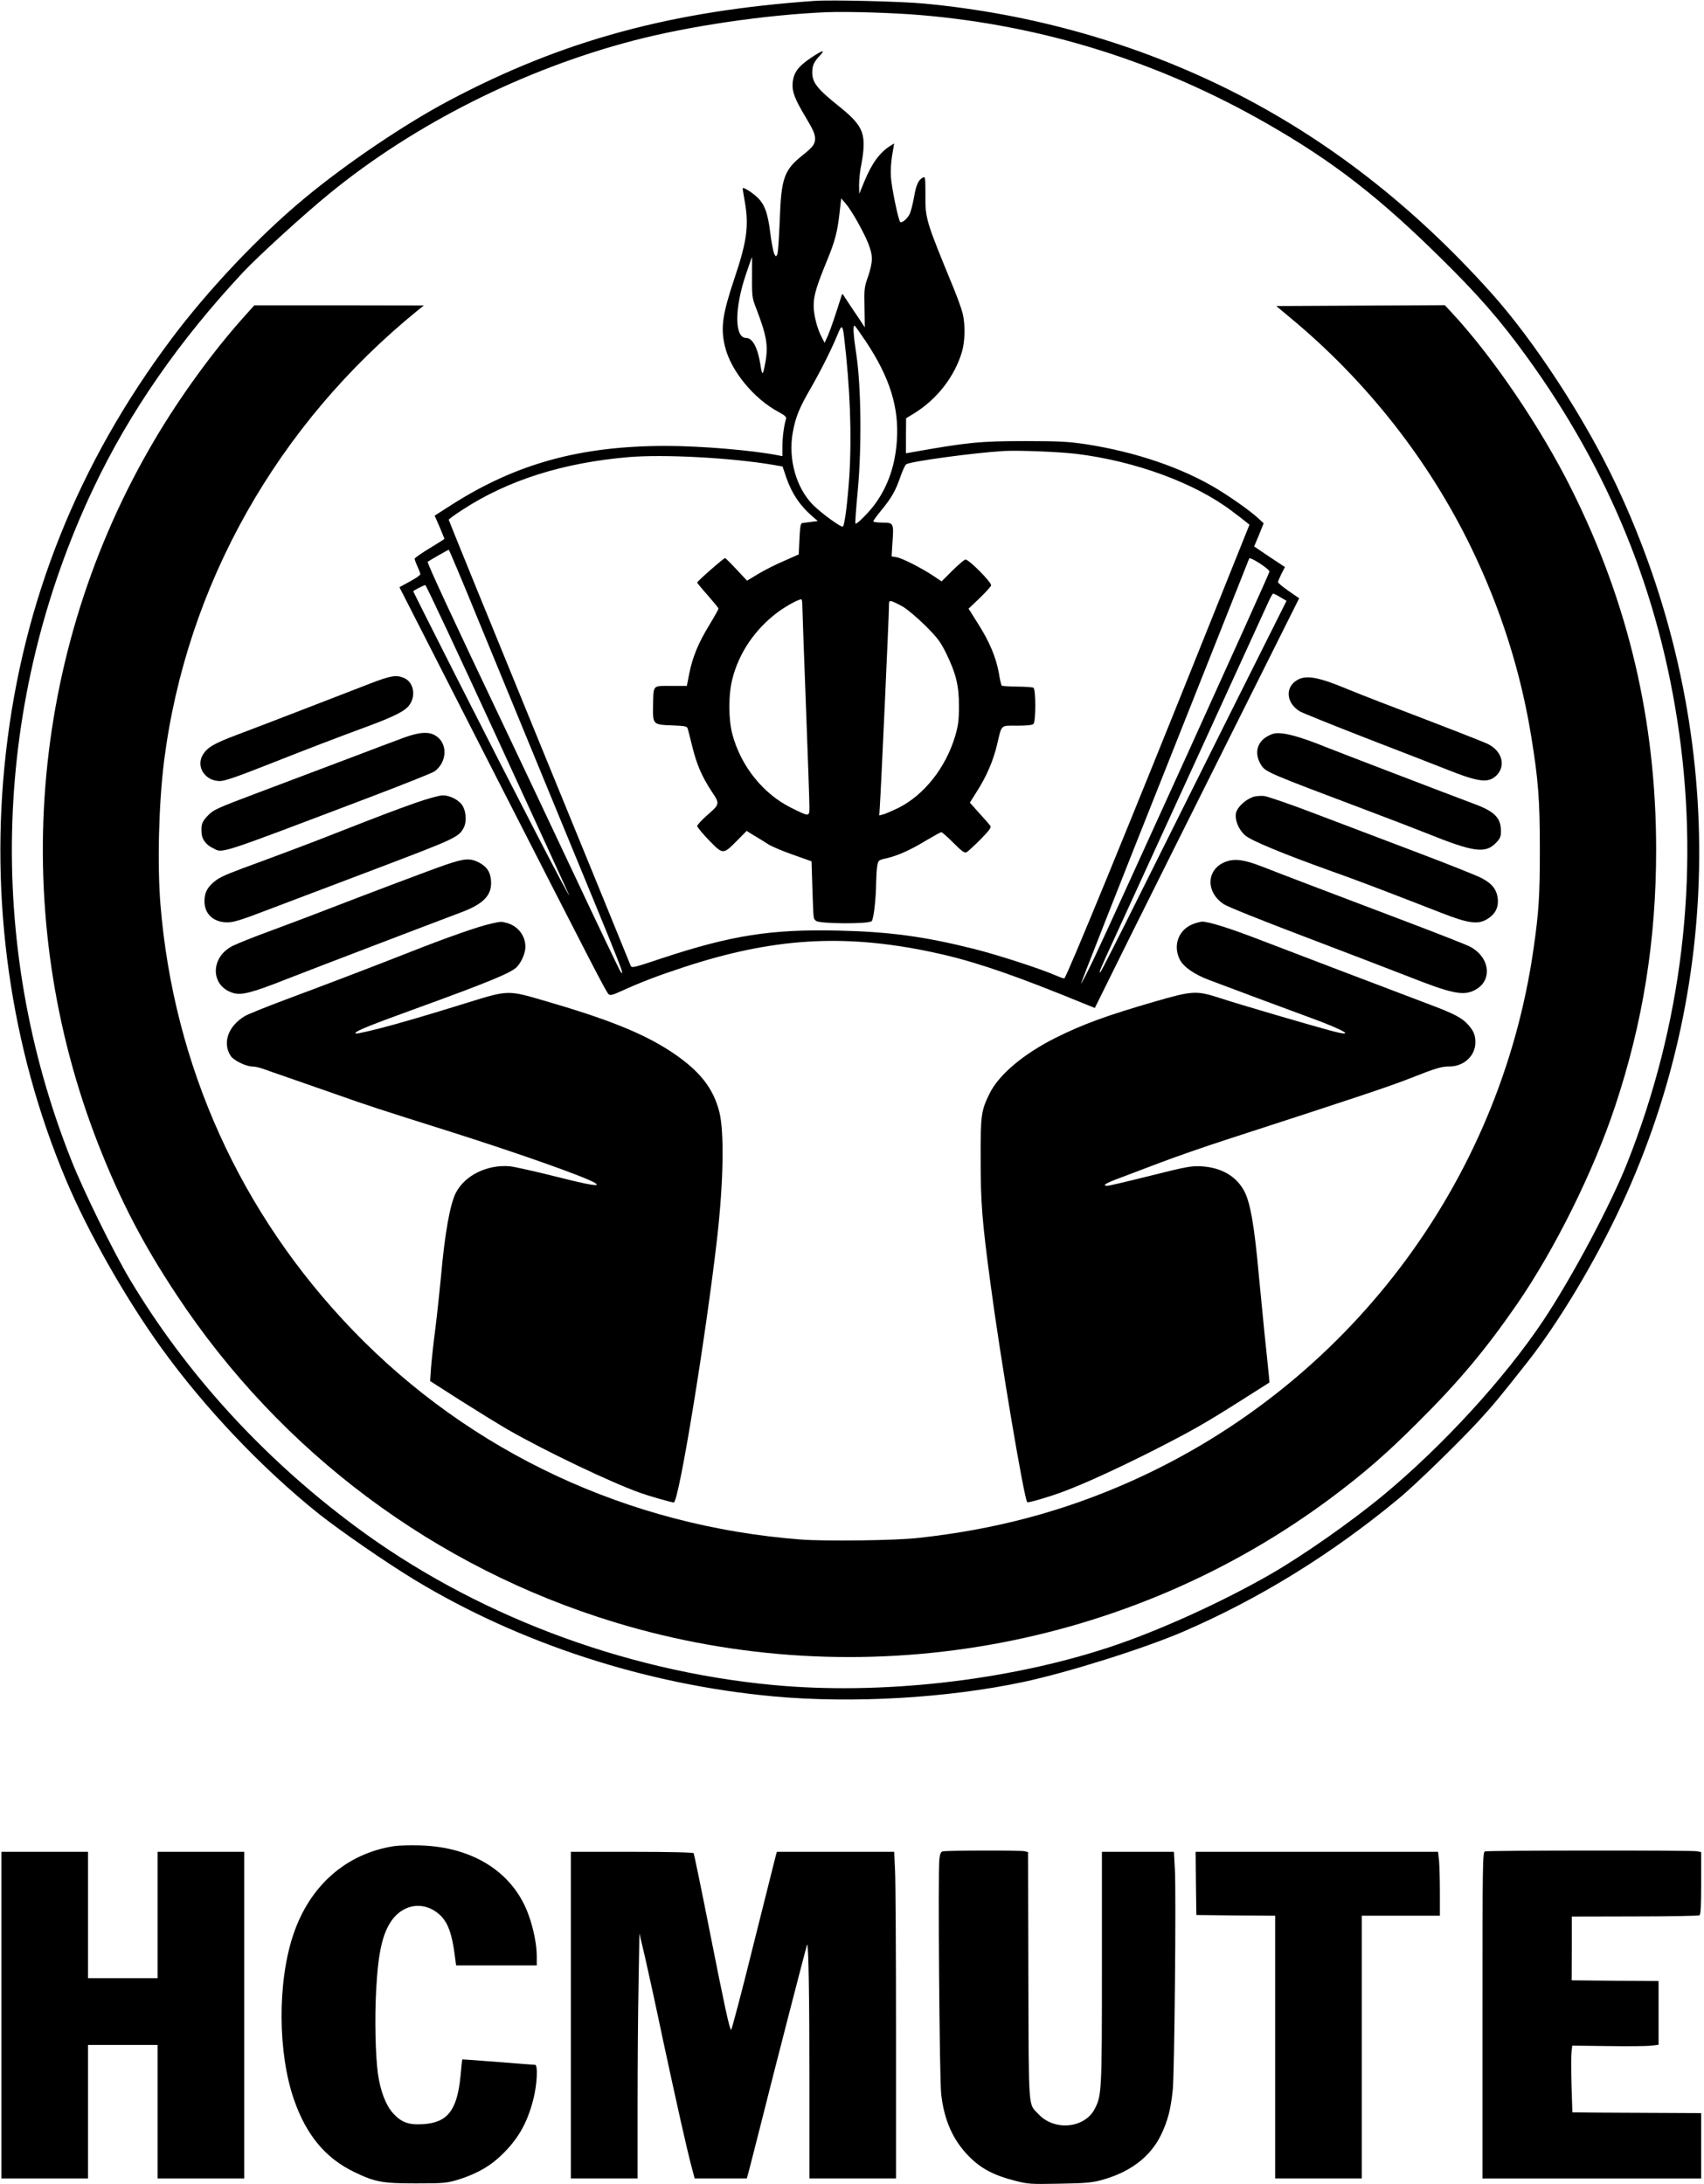 <?xml version="1.0" standalone="no"?>
<!DOCTYPE svg PUBLIC "-//W3C//DTD SVG 20010904//EN"
 "http://www.w3.org/TR/2001/REC-SVG-20010904/DTD/svg10.dtd">
<svg version="1.0" xmlns="http://www.w3.org/2000/svg"
 width="1200pt" height="1538pt" viewBox="0 0 1200 1538"
 preserveAspectRatio="xMidYMid meet">

<g transform="translate(0,1538) scale(0.1,-0.1)"
fill="#000000" stroke="none">
<path d="M5740 15374 c-1014 -71 -1778 -279 -2575 -701 -316 -167 -731 -448
-1025 -693 -317 -263 -674 -641 -931 -984 -659 -879 -1048 -1851 -1168 -2921
-116 -1027 32 -2074 424 -3004 155 -368 421 -836 670 -1181 304 -422 707 -847
1105 -1166 152 -121 479 -347 680 -469 742 -449 1629 -737 2522 -820 558 -52
1227 -13 1765 101 314 67 851 236 1127 355 537 232 1045 546 1517 937 113 93
419 391 563 547 106 116 141 158 339 409 223 282 480 711 666 1111 742 1596
729 3442 -36 5068 -217 463 -578 1017 -883 1356 -551 614 -1156 1083 -1833
1423 -665 333 -1400 542 -2161 613 -154 15 -650 27 -766 19z m740 -100 c868
-73 1686 -330 2447 -767 464 -266 784 -515 1219 -944 265 -261 417 -435 602
-690 584 -803 939 -1675 1076 -2648 145 -1023 20 -2064 -365 -3035 -117 -295
-389 -806 -591 -1109 -271 -406 -707 -882 -1128 -1231 -226 -187 -562 -422
-787 -552 -347 -200 -799 -405 -1143 -518 -719 -237 -1613 -337 -2370 -265
-1063 101 -2114 502 -2945 1122 -648 483 -1185 1073 -1580 1733 -116 194 -327
623 -413 841 -608 1531 -551 3238 156 4731 253 534 604 1040 1055 1522 106
113 427 406 607 553 597 488 1363 874 2140 1077 389 102 931 182 1360 200 143
6 475 -4 660 -20z"/>
<path d="M5708 14971 c-89 -61 -120 -104 -126 -176 -5 -60 15 -113 91 -239 53
-89 67 -120 67 -152 0 -39 -15 -59 -90 -119 -129 -103 -149 -161 -159 -461 -5
-121 -12 -228 -18 -238 -8 -15 -11 -14 -22 10 -6 15 -19 81 -27 147 -17 139
-41 203 -95 251 -40 37 -99 72 -99 59 0 -5 7 -46 15 -93 30 -169 15 -279 -72
-538 -86 -257 -99 -349 -68 -480 40 -171 202 -369 378 -463 43 -23 56 -35 53
-47 -15 -46 -26 -132 -26 -195 l0 -69 -32 6 c-177 35 -542 66 -788 66 -602 0
-1053 -124 -1507 -413 l-122 -78 35 -80 c18 -45 34 -82 34 -83 0 -2 -47 -32
-105 -67 -58 -35 -105 -68 -105 -74 0 -5 9 -30 20 -54 11 -24 20 -48 20 -55 0
-6 -33 -29 -74 -51 l-73 -40 612 -1200 c766 -1500 844 -1652 862 -1667 11 -9
29 -4 86 22 138 63 261 110 441 169 627 206 1120 237 1733 110 262 -54 513
-136 916 -297 l247 -100 251 507 c139 278 462 927 720 1442 l468 936 -75 52
c-41 29 -74 56 -74 62 0 5 11 31 24 58 l25 48 -109 72 -108 73 34 81 33 82
-42 39 c-55 50 -182 140 -289 205 -246 148 -572 259 -921 313 -122 18 -183 22
-427 22 -325 0 -407 -9 -812 -81 l-28 -5 0 123 1 124 53 32 c163 99 290 262
341 438 21 71 23 190 5 265 -7 30 -35 109 -62 175 -200 487 -202 492 -201 667
0 121 -1 127 -19 117 -31 -17 -47 -51 -62 -142 -9 -48 -22 -100 -31 -116 -17
-34 -56 -65 -66 -53 -13 13 -61 245 -65 317 -3 39 1 107 9 153 l14 82 -26 -16
c-76 -48 -130 -122 -183 -249 l-37 -90 -1 61 c0 34 5 86 10 115 47 243 29 295
-151 440 -153 122 -188 167 -189 237 0 50 11 75 53 120 44 46 20 40 -65 -17z
m328 -1148 c74 -132 104 -208 104 -265 0 -29 -11 -82 -27 -126 -26 -72 -28
-86 -25 -217 l2 -140 -27 41 c-45 66 -107 160 -120 180 -9 16 -12 16 -16 4
-44 -141 -80 -245 -97 -284 l-23 -50 -18 35 c-34 63 -59 159 -59 228 0 71 21
139 98 326 52 127 70 195 84 324 l12 104 31 -36 c18 -20 54 -76 81 -124z
m-740 -395 c-1 -128 2 -149 23 -203 79 -204 92 -274 72 -391 -19 -104 -23
-106 -37 -16 -19 116 -55 182 -99 182 -83 0 -84 206 -2 448 22 67 42 122 43
122 0 0 1 -64 0 -142z m648 -418 c43 -364 55 -691 37 -985 -12 -177 -32 -340
-45 -353 -10 -9 -147 90 -208 150 -121 121 -179 325 -145 513 20 110 45 171
129 316 74 130 146 274 188 377 27 67 34 64 44 -18z m152 -32 c170 -255 236
-466 220 -701 -12 -173 -61 -316 -150 -441 -44 -62 -134 -152 -142 -143 -3 3
5 110 17 238 28 301 23 730 -10 949 -22 146 -26 214 -12 206 5 -3 39 -52 77
-108z m1484 -794 c416 -51 835 -205 1097 -404 43 -32 88 -67 100 -77 l22 -18
-313 -780 c-525 -1311 -978 -2415 -991 -2415 -7 0 -37 11 -67 24 -100 44 -411
145 -573 185 -347 87 -596 120 -950 128 -475 11 -755 -33 -1247 -196 -207 -69
-209 -69 -218 -48 -4 12 -294 721 -644 1576 -350 854 -636 1557 -636 1561 0 4
44 36 98 71 318 207 704 330 1167 370 249 21 719 -4 1018 -54 l68 -12 27 -80
c39 -111 95 -195 184 -272 l37 -32 -47 -6 c-26 -3 -54 -7 -62 -8 -12 -2 -16
-25 -20 -112 l-5 -109 -106 -47 c-59 -25 -141 -67 -182 -92 l-76 -46 -74 79
c-41 44 -77 80 -81 80 -10 0 -196 -163 -196 -172 0 -4 34 -45 75 -91 41 -47
75 -88 75 -93 0 -4 -29 -56 -64 -114 -78 -127 -119 -227 -142 -343 l-17 -87
-112 0 c-132 0 -123 11 -126 -143 -2 -129 -1 -130 135 -135 96 -4 105 -6 110
-26 3 -11 18 -68 32 -126 31 -125 67 -208 135 -312 60 -90 60 -89 -36 -173
-36 -32 -65 -64 -65 -72 0 -7 37 -53 83 -100 99 -102 99 -102 198 -2 l67 68
53 -33 c30 -17 74 -45 99 -61 25 -16 104 -49 175 -74 l130 -46 6 -190 c8 -229
6 -210 25 -229 22 -22 375 -24 393 -2 14 17 30 158 31 271 1 44 4 98 8 119 7
38 9 40 64 52 81 19 167 57 279 125 54 32 103 59 108 59 6 0 44 -34 85 -75 62
-62 79 -74 93 -66 10 5 54 46 98 90 61 62 77 85 70 95 -6 8 -40 48 -78 89
l-67 75 54 86 c66 105 111 210 138 324 34 144 22 132 141 132 67 0 107 4 115
12 17 17 17 244 0 255 -7 4 -59 8 -115 8 -56 1 -105 4 -109 7 -3 4 -13 44 -20
90 -20 110 -66 220 -147 347 l-66 105 80 76 c43 42 79 82 79 88 0 25 -156 182
-181 182 -7 0 -48 -35 -91 -77 l-77 -77 -58 39 c-85 56 -216 123 -258 131
l-36 6 6 98 c10 136 8 140 -71 140 -35 0 -64 4 -64 9 0 5 25 39 55 76 73 88
102 139 136 238 15 44 34 84 41 88 37 21 474 80 683 93 107 6 387 -5 515 -20z
m-4211 -1172 c112 -273 357 -868 544 -1322 484 -1173 489 -1187 458 -1154 -5
5 -156 320 -334 699 -179 380 -398 843 -487 1030 -352 739 -545 1154 -538
1159 10 8 144 85 148 85 3 1 97 -223 209 -497z m5571 343 c0 -15 -1121 -2484
-1240 -2733 -46 -95 -85 -170 -87 -168 -2 2 262 674 588 1492 325 819 594
1494 596 1501 6 15 143 -74 143 -92z m-5435 -1181 c275 -597 501 -1091 503
-1097 11 -38 -356 670 -800 1547 -164 324 -298 590 -298 592 0 5 74 43 85 44
6 0 235 -489 510 -1086z m5511 1001 l44 -26 -394 -787 c-216 -433 -509 -1020
-651 -1305 -141 -284 -261 -520 -266 -523 -13 -7 -2 19 96 232 106 230 1046
2284 1086 2372 15 34 31 62 35 62 4 0 27 -11 50 -25z m-3366 -52 c0 -21 11
-335 25 -698 14 -363 25 -688 25 -723 0 -75 3 -75 -127 -11 -198 98 -355 293
-415 517 -29 108 -29 286 1 397 47 180 158 343 314 461 55 42 149 94 170 94 4
0 7 -17 7 -37z m710 -16 c30 -18 100 -77 156 -132 87 -87 106 -113 147 -195
70 -144 91 -230 90 -375 0 -100 -5 -135 -27 -210 -67 -223 -220 -415 -401
-505 -44 -21 -92 -42 -106 -45 l-27 -7 4 64 c8 109 64 1345 64 1398 0 49 1 51
23 45 12 -4 47 -21 77 -38z"/>
<path d="M1713 13143 c-215 -240 -444 -556 -620 -853 -891 -1503 -1038 -3345
-398 -4975 153 -389 313 -698 550 -1055 732 -1107 1819 -1919 3085 -2304 1726
-525 3617 -194 5057 886 226 170 381 305 599 523 290 288 478 514 697 831 268
389 538 934 691 1394 196 589 289 1170 289 1805 0 909 -196 1742 -599 2546
-217 434 -553 929 -841 1238 l-48 52 -593 -3 -594 -3 104 -87 c532 -442 969
-997 1268 -1613 208 -429 350 -875 424 -1335 49 -301 60 -442 60 -790 0 -329
-7 -442 -45 -705 -237 -1649 -1312 -3068 -2839 -3748 -472 -210 -952 -338
-1495 -397 -160 -18 -650 -24 -825 -11 -1213 93 -2325 612 -3155 1473 -792
822 -1262 1862 -1355 2998 -23 284 -12 715 26 1015 158 1235 796 2367 1789
3172 l40 32 -597 1 -597 0 -78 -87z"/>
<path d="M2605 10566 c-77 -30 -282 -109 -455 -176 -173 -67 -387 -149 -475
-182 -168 -63 -214 -90 -246 -142 -51 -84 14 -186 120 -186 32 0 117 29 320
109 309 122 500 195 706 271 206 76 280 114 310 158 46 67 26 160 -40 188 -55
23 -92 17 -240 -40z"/>
<path d="M9133 10590 c-85 -52 -75 -160 20 -219 19 -11 225 -94 458 -185 234
-90 488 -189 564 -219 239 -96 306 -104 364 -47 67 68 40 169 -59 220 -30 15
-257 104 -770 300 -69 26 -165 65 -215 85 -212 89 -299 104 -362 65z"/>
<path d="M2840 10184 c-52 -19 -230 -86 -395 -149 -165 -62 -444 -168 -620
-234 -303 -114 -322 -123 -362 -165 -42 -44 -48 -62 -43 -126 3 -41 32 -79 75
-100 80 -39 -1 -65 1130 364 226 86 421 164 435 174 91 67 94 199 7 252 -48
30 -116 25 -227 -16z"/>
<path d="M8931 10198 c-80 -41 -100 -123 -51 -203 31 -51 46 -57 730 -315 162
-61 360 -137 440 -169 330 -133 412 -144 487 -64 27 28 33 42 33 80 0 92 -43
137 -178 188 -190 71 -982 375 -1057 405 -138 56 -244 89 -303 95 -48 5 -64 2
-101 -17z"/>
<path d="M2925 9726 c-144 -51 -245 -89 -558 -212 -143 -57 -444 -170 -657
-248 -137 -51 -176 -70 -213 -105 -41 -37 -57 -73 -57 -127 0 -90 62 -148 160
-149 45 0 95 15 285 88 127 48 472 179 768 291 556 211 578 221 613 288 20 38
17 107 -5 148 -23 44 -90 80 -145 79 -23 0 -108 -24 -191 -53z"/>
<path d="M8821 9767 c-55 -21 -109 -73 -117 -113 -9 -48 18 -115 64 -156 41
-37 266 -130 612 -254 169 -60 323 -118 775 -294 184 -72 252 -81 315 -44 57
33 83 80 78 141 -6 67 -38 110 -115 150 -32 17 -245 102 -473 188 -228 87
-550 209 -714 271 -165 63 -320 116 -345 119 -25 2 -61 -1 -80 -8z"/>
<path d="M3140 9291 c-94 -32 -542 -201 -930 -351 -41 -16 -174 -66 -295 -111
-121 -44 -246 -94 -277 -110 -159 -80 -157 -283 3 -331 60 -18 131 0 379 98
207 81 1016 390 1229 470 162 61 220 125 208 231 -6 57 -31 92 -87 121 -61 30
-97 28 -230 -17z"/>
<path d="M8641 9315 c-144 -46 -157 -213 -23 -302 27 -18 266 -114 564 -227
284 -108 612 -234 730 -280 313 -124 393 -140 474 -98 128 66 108 234 -38 308
-26 13 -227 92 -446 175 -599 227 -885 336 -1007 384 -128 50 -192 60 -254 40z"/>
<path d="M3455 8875 c-87 -19 -317 -100 -570 -200 -267 -105 -560 -217 -879
-336 -131 -49 -257 -100 -280 -113 -119 -70 -162 -190 -101 -282 20 -31 108
-74 151 -74 17 0 51 -7 75 -16 24 -9 100 -35 169 -59 69 -24 217 -76 330 -115
261 -92 286 -100 821 -269 483 -153 955 -320 1019 -361 46 -29 -31 -17 -268
43 -147 37 -295 70 -329 74 -159 15 -319 -62 -383 -187 -41 -81 -78 -286 -105
-595 -9 -93 -26 -255 -39 -360 -14 -104 -27 -230 -31 -280 l-6 -90 211 -135
c117 -74 269 -168 338 -208 262 -150 719 -369 932 -445 61 -22 219 -67 235
-67 35 0 224 1155 305 1860 45 397 51 748 16 889 -43 171 -141 293 -338 424
-199 131 -448 231 -901 362 -250 73 -249 73 -530 -14 -276 -86 -501 -152 -632
-185 -143 -35 -169 -40 -161 -28 9 15 119 59 428 171 501 182 668 250 708 292
33 35 60 98 60 142 0 78 -52 145 -128 167 -44 12 -41 12 -117 -5z"/>
<path d="M8407 8875 c-106 -37 -150 -152 -98 -253 26 -51 102 -104 206 -143
148 -56 547 -205 698 -260 269 -98 347 -148 152 -95 -145 39 -640 184 -771
227 -170 55 -192 54 -466 -25 -337 -98 -504 -159 -696 -255 -227 -114 -400
-261 -464 -393 -59 -120 -63 -152 -62 -463 0 -305 10 -433 70 -880 69 -520
236 -1510 258 -1533 7 -6 151 36 253 74 150 56 370 157 623 284 283 144 376
197 633 360 l197 125 -5 55 c-3 30 -16 161 -30 290 -13 129 -31 314 -40 410
-31 346 -60 513 -103 593 -56 105 -162 166 -302 174 -68 4 -103 -2 -358 -66
-155 -39 -292 -71 -302 -71 -42 0 -16 17 78 52 53 20 185 70 293 111 108 41
315 113 460 160 928 301 1146 374 1292 431 190 75 227 86 284 86 101 0 183 75
183 169 0 52 -12 81 -50 124 -43 49 -97 78 -284 148 -278 105 -992 377 -1210
461 -202 77 -336 118 -380 118 -12 -1 -38 -7 -59 -15z"/>
<path d="M2775 2380 c-338 -53 -594 -278 -710 -625 -112 -333 -109 -833 6
-1162 87 -249 222 -411 424 -508 147 -71 198 -80 435 -80 184 0 213 2 285 23
114 33 216 86 288 150 135 120 208 241 253 420 27 105 33 242 12 242 -7 0
-125 9 -262 20 -137 11 -250 19 -251 18 -1 -2 -6 -55 -12 -118 -24 -241 -91
-328 -266 -338 -101 -6 -151 13 -210 78 -50 56 -89 157 -106 280 -17 128 -23
386 -12 586 14 266 45 401 111 493 85 116 227 134 333 41 61 -54 91 -135 112
-307 l7 -53 284 0 284 0 0 65 c0 79 -22 192 -57 289 -106 298 -388 480 -763
491 -69 2 -152 0 -185 -5z"/>
<path d="M6638 2343 c-12 -3 -19 -19 -23 -56 -10 -87 1 -1543 13 -1652 20
-184 84 -328 197 -441 83 -84 173 -132 322 -170 93 -24 109 -25 313 -21 180 3
228 7 295 25 204 55 348 165 423 322 47 100 67 178 81 315 12 121 24 1373 15
1549 l-7 126 -254 0 -253 0 0 -817 c0 -872 -2 -898 -50 -992 -70 -138 -284
-159 -396 -39 -74 78 -69 4 -72 974 l-2 872 -23 6 c-25 7 -553 6 -579 -1z"/>
<path d="M10458 2343 c-17 -4 -18 -68 -18 -1154 l0 -1149 770 0 770 0 0 230 0
230 -422 2 c-233 1 -437 2 -454 3 l-31 0 -6 190 c-3 105 -3 210 0 235 l5 45
252 -3 c138 -2 275 -1 304 3 l52 6 0 225 0 224 -306 2 -306 3 1 225 0 224 443
1 c244 0 449 4 456 8 9 6 12 63 12 226 l0 219 -31 6 c-36 7 -1464 6 -1491 -1z"/>
<path d="M10 1190 l0 -1150 305 0 305 0 0 470 0 470 245 0 245 0 0 -470 0
-470 305 0 305 0 0 1150 0 1150 -305 0 -305 0 0 -445 0 -445 -245 0 -245 0 0
445 0 445 -305 0 -305 0 0 -1150z"/>
<path d="M4020 1190 l0 -1150 235 0 235 0 0 513 c0 283 3 671 7 863 l6 349 39
-165 c21 -91 79 -356 128 -590 102 -474 169 -772 201 -891 l21 -79 184 0 183
0 11 38 c5 20 40 154 76 297 117 466 335 1309 338 1312 10 10 16 -358 16 -959
l0 -688 305 0 305 0 0 1023 c0 562 -3 1079 -7 1150 l-6 127 -413 0 -413 0 -9
-32 c-5 -18 -76 -302 -158 -630 -81 -328 -152 -594 -155 -592 -12 7 -44 154
-154 709 -57 289 -107 530 -110 535 -4 6 -172 10 -436 10 l-429 0 0 -1150z"/>
<path d="M8422 2118 l3 -223 278 -3 277 -2 0 -925 0 -925 305 0 305 0 0 925 0
925 275 0 275 0 0 164 c0 89 -3 191 -6 225 l-7 61 -854 0 -853 0 2 -222z"/>
</g>
</svg>
